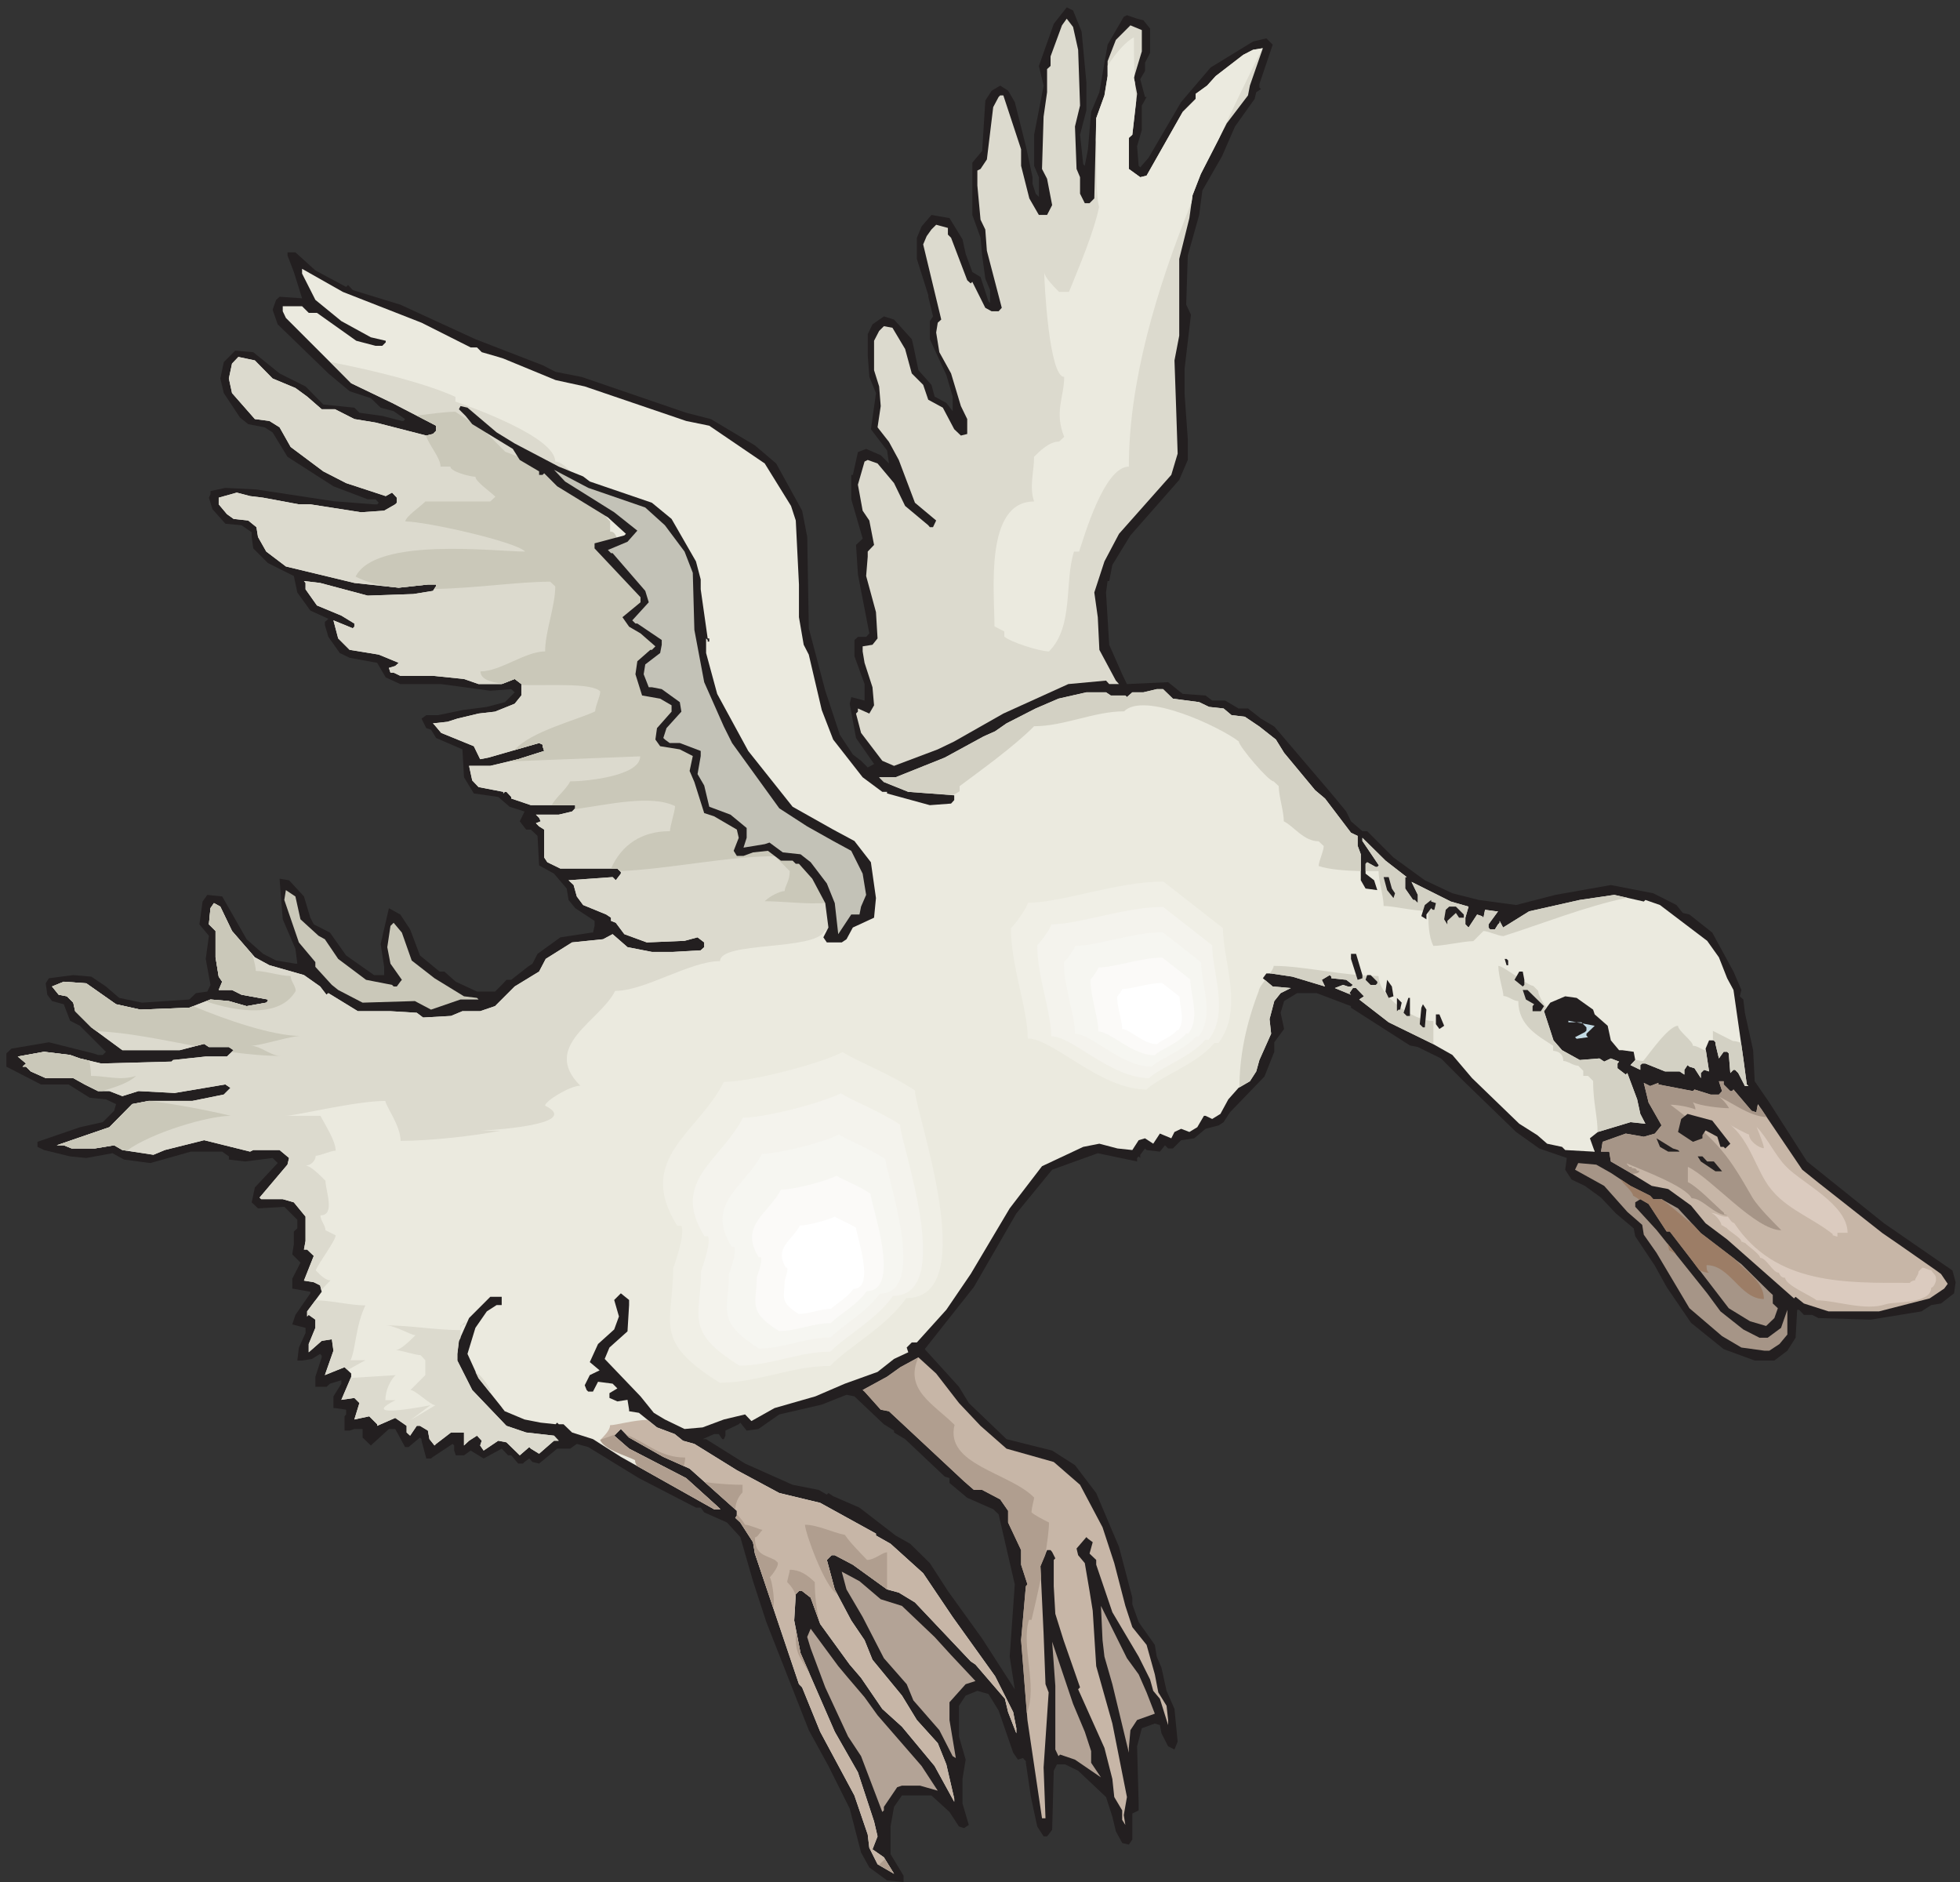 <?xml version="1.0" encoding="UTF-8" standalone="no"?>
<!-- Created with Inkscape (http://www.inkscape.org/) -->

<svg
   xmlns:dc="http://purl.org/dc/elements/1.1/"
   xmlns:cc="http://creativecommons.org/ns#"
   xmlns:rdf="http://www.w3.org/1999/02/22-rdf-syntax-ns#"
   xmlns:svg="http://www.w3.org/2000/svg"
   xmlns="http://www.w3.org/2000/svg"
   xmlns:sodipodi="http://sodipodi.sourceforge.net/DTD/sodipodi-0.dtd"
   xmlns:inkscape="http://www.inkscape.org/namespaces/inkscape"
   id="svg29947"
   version="1.1"
   inkscape:version="0.48.1 "
   width="282.5"
   height="271.25"
   xml:space="preserve"
   sodipodi:docname="Duck_69.pdf"><rect width="100%" height="100%" fill="#333333" stroke="none"/><defs
     id="defs29951" /><sodipodi:namedview
     pagecolor="#ffffff"
     bordercolor="#666666"
     borderopacity="1"
     objecttolerance="10"
     gridtolerance="10"
     guidetolerance="10"
     inkscape:pageopacity="0"
     inkscape:pageshadow="2"
     inkscape:window-width="640"
     inkscape:window-height="480"
     id="namedview29949"
     showgrid="false"
     inkscape:zoom="1.0728111"
     inkscape:cx="141.25"
     inkscape:cy="135.625"
     inkscape:window-x="393"
     inkscape:window-y="113"
     inkscape:window-maximized="0"
     inkscape:current-layer="g29955" /><g
     id="g29955"
     inkscape:groupmode="layer"
     inkscape:label="Duck_69"
     transform="matrix(1.25,0,0,-1.25,0,271.25)"><g
       id="g29957"
       transform="scale(0.24,0.24)"><path
         d="m 519.66,888.941 2.281,-24.363 0,-13.398 -3.043,-11.723 1.524,-14.164 0.758,-0.758 1.523,7.918 1.524,17.965 3.957,9.441 3.961,22.84 7.765,13.399 1.52,0.761 4.875,-1.675 3.043,-0.762 3.199,-3.957 0,-11.727 -2.438,-4.718 0,-3.957 -2.285,-3.961 2.285,-8.528 0.762,0 -2.285,-4.109 0,-11.727 -2.281,-7.765 0.758,-9.438 0.761,-0.762 3.961,4.567 15.68,26.801 14.16,16.593 20.402,12.489 6.395,1.523 3.043,-3.047 -6.395,-18.883 0,-1.671 0.762,-0.762 -2.281,-1.524 -0.762,-3.199 -9.441,-13.246 -6.243,-14.312 -9.437,-16.446 -1.523,-11.722 -5.481,-19.493 -0.762,-23.601 2.286,-4.871 -3.047,-25.887 0,-12.484 1.523,-21.164 0,-10.204 -4.113,-9.593 -23.446,-26.645 -8.679,-14.16 -1.52,-7.766 -0.761,0 -0.762,-5.484 1.523,-25.121 6.242,-14.16 2.282,-4.723 19.793,0.914 7.004,-5.633 10.964,-0.761 3.196,-2.438 6.242,0 6.394,-3.805 4.567,0 6.242,-4.875 6.395,-3.804 27.406,-32.129 7.156,-8.68 2.285,-4.719 5.481,-4.722 2.285,0 12.637,-12.637 15.07,-10.961 13.246,-6.246 12.637,-3.195 17.968,-2.438 18.879,4.871 26.645,4.723 20.398,-3.961 11.118,-5.633 3.042,-3.804 3.2,-0.762 10.961,-8.68 10.199,-18.73 3.808,-8.828 -0.761,-3.047 1.676,-1.524 0.761,-6.394 3.957,-17.969 0.762,-14.922 7.004,-10.199 18.117,-28.324 36.996,-29.692 32.887,-22.687 1.523,-5.633 -0.761,-5.332 -6.243,-4.871 -4.718,-0.762 -4.719,-3.043 -24.363,-3.961 -25.121,0.762 -3.043,1.523 -3.961,0 -2.282,2.438 -0.914,0 -0.761,-13.403 -3.961,-6.242 -6.243,-4.718 -9.437,0 -14.922,5.48 -15.68,12.637 -11.726,17.207 -5.633,10.203 -9.437,14.16 -0.762,3.805 -8.528,7.16 -7.156,7.613 -7.765,5.633 -6.395,3.043 -3.043,4.723 0.762,5.632 -13.246,4.567 -11.114,7.918 -24.363,23.601 -11.722,11.727 -11.114,5.48 -3.808,0.762 -28.317,18.121 0,0.758 -16.445,6.246 -9.438,0 -6.242,-3.808 -1.676,-5.633 1.676,-7.766 -4.722,-6.394 0,-4.571 -4.719,-11.875 -16.594,-17.207 -3.047,-4.719 -2.281,-1.523 -6.395,-1.676 -5.484,-4.566 -6.242,-0.914 -3.957,-3.961 -2.285,0 -1.52,1.523 -2.437,-3.043 -6.395,0.758 -0.762,0.762 -2.285,-3.043 0,-1.524 -0.761,0.762 -0.758,-0.762 0,-1.675 -18.883,3.961 -21.922,-7.918 -17.207,-21.012 -20.398,-35.328 -23.602,-29.844 16.445,-18.121 4.719,-7.766 18.117,-17.355 21.926,-5.485 10.961,-7.003 10.203,-13.399 10.961,-25.887 6.395,-24.359 0,-3.199 3.043,-8.528 7.765,-10.96 0.914,-5.637 2.285,-5.328 2.434,-11.114 3.809,-8.68 1.523,-15.684 -1.523,-3.809 -3.047,1.523 -3.196,6.242 -0.761,3.961 -2.438,0.762 -6.242,-2.285 -2.281,-8.68 0.758,-27.406 0,-3.352 -3.043,-1.523 0,-12.484 -1.676,-2.438 -3.196,0.762 -3.046,5.633 -1.676,7.004 -3.043,9.441 -13.399,12.641 -6.242,3.043 -3.961,0 -1.519,-3.043 -0.762,-28.324 -1.676,-2.281 -0.761,-0.914 -1.676,0 -3.043,4.719 -3.047,14.16 -2.434,16.445 0,0.762 -1.371,1.523 -2.437,-0.762 -2.282,3.348 -7.003,20.254 -4.872,7.918 -5.332,1.524 -5.632,-2.285 -3.196,-4.871 0,-14.773 3.196,-11.113 -1.524,-9.289 0,-11.723 3.047,-10.355 -2.285,-1.523 -2.434,0.762 -4.57,7.004 -8.676,7.918 -14.16,0 -3.805,-5.481 -1.675,-9.441 0,-13.246 6.242,-10.355 0,-3.043 -7.918,0.758 -8.528,6.246 -3.957,7.156 -5.48,21.164 -10.203,20.402 -9.438,17.207 -20.402,51.921 -6.395,19.645 -6.089,21.164 -6.395,7.004 -10.961,4.871 -1.676,2.285 -2.285,0 -27.406,14.16 -24.359,14.922 -5.481,1.524 -3.199,-2.285 -6.242,0 -8.676,-7.157 -3.199,0.762 -1.524,1.676 -2.281,-1.676 -0.762,-0.762 -2.285,0 -3.348,3.961 -1.523,0 -3.043,3.196 -8.68,-4.719 -6.242,3.804 -3.199,-2.281 -3.957,0 -0.762,2.281 0,2.438 -0.761,0.762 -9.438,-6.243 -0.914,-0.761 -2.285,0 -2.285,8.527 0,0.762 -0.762,0.762 -5.481,-4.571 -1.671,0 -4.723,8.68 -3.043,0 -8.68,-7.918 -3.957,3.809 0,4.109 -3.961,0 -2.281,-0.762 -2.437,0 0,6.852 0.761,0.914 0,2.285 -5.328,0.762 -0.762,0 0,5.633 3.805,6.089 0,1.676 -5.48,-1.676 -1.676,-1.523 -5.328,0 0,4.875 3.047,9.289 0,0.758 -0.762,0.914 -3.957,-2.434 -4.723,-0.761 -2.281,0 0.758,6.242 3.199,7.004 0,2.437 -6.395,1.672 1.524,4.57 7.156,10.352 0,0.762 -8.68,1.523 0,4.723 3.957,7.765 -3.957,3.957 0.762,4.871 0,6.094 1.676,1.52 0,4.113 -6.242,6.242 -12.641,-0.762 -3.043,2.895 1.524,7.156 10.961,11.723 -2.438,2.437 -13.246,-1.675 -7.762,0.914 0,1.523 -3.199,2.285 -15.074,0 -19.488,-5.484 -12.637,1.676 -5.481,3.047 -12.637,-2.286 -7.766,0.762 -12.484,3.043 -3.195,1.524 0,2.437 20.402,7.004 10.961,2.437 5.48,5.481 0.914,3.199 -4.871,2.281 -7.766,0.762 -10.203,6.395 -13.242,0 -16.598,8.527 0,6.395 2.438,2.285 17.965,3.047 21.316,-5.332 2.281,-0.758 2.285,0 1.523,1.519 -12.484,12.489 -4.723,2.433 -3.043,7.918 -5.633,1.524 -2.285,3.046 -0.762,5.481 1.524,2.437 11.723,1.52 8.68,-0.758 7.004,-4.723 6.394,-5.48 10.961,-2.285 22.688,1.523 3.195,3.047 5.481,0.762 1.523,3.195 -2.285,12.485 1.523,11.117 -4.566,5.48 1.523,10.965 2.281,3.195 7.156,-0.757 11.723,-20.559 7.918,-7.004 6.242,-3.195 9.289,-1.524 0.914,0 -0.914,7.157 -6.09,14.16 -1.523,19.488 4.566,-0.758 7.156,-7.765 3.047,-10.204 1.672,-3.199 7.766,-3.957 7.765,-10.965 13.399,-9.441 4.871,0 0,3.961 -1.676,10.965 3.961,17.203 5.48,-3.043 4.719,-7.156 4.719,-12.489 9.441,-7.765 2.285,0 5.481,-4.871 10.199,-4.719 8.68,0 3.199,3.195 2.281,2.438 2.285,0 7.918,6.242 2.282,1.523 2.437,4.719 10.961,7.918 14.922,2.285 0.762,0 0.761,3.195 0,2.438 -9.289,6.09 -3.199,3.961 -0.91,5.48 -6.09,7.156 -7.156,3.961 -0.762,14.161 -3.199,3.043 -2.281,0 -3.047,3.96 2.285,4.719 -7.156,2.285 -5.481,4.719 -11.722,1.676 -4.723,7.766 -0.762,13.398 -12.636,5.484 -2.434,3.957 -2.285,0.762 -2.285,4.566 2.285,1.676 5.633,0 11.722,2.438 11.727,1.523 8.676,2.281 4.718,4.723 -1.672,1.524 -10.05,-0.762 -23.598,3.195 -19.641,0 -7.003,3.199 -4.11,7.004 -13.246,2.434 -4.723,2.285 -5.48,7.766 -1.676,5.636 0,1.52 1.676,1.523 -8.676,3.961 -6.242,8.676 -1.676,7.918 -12.484,6.246 -7.004,7.004 -0.762,5.48 0,2.286 -4.871,3.347 -7.766,0.762 -6.242,7.004 -1.676,5.484 0.762,1.672 0,1.524 7.156,1.523 14.922,-0.762 36.996,-5.632 19.489,-1.524 1.523,0 0.762,0.762 -1.524,1.676 -3.808,0 -16.442,6.242 -22.078,14.16 -7.156,11.723 -3.805,2.437 -7.918,1.524 -3.957,3.195 -7.765,11.726 -1.676,7.004 1.676,7.918 5.48,5.481 8.68,-0.762 12.637,-10.199 12.484,-6.246 8.527,-8.676 14.918,-1.524 2.438,-2.437 10.961,-1.523 9.441,-2.434 0.762,0 0.762,0.914 -5.485,3.805 -6.242,1.675 -4.719,4.567 -10.199,3.351 -10.203,8.528 -24.359,23.601 -2.438,7.004 1.676,4.719 1.676,1.523 10.808,-0.761 -3.957,12.636 -3.047,7.918 0,1.524 3.809,0 9.59,-8.68 14.769,-7.918 0.914,0.914 2.282,-2.437 22.839,-7.004 36.082,-16.594 32.278,-12.488 6.246,-3.195 12.484,-2.438 50.242,-17.207 11.875,-3.043 21.165,-12.641 10.199,-8.679 12.484,-22.688 2.438,-12.637 0.761,-43.851 7.918,-29.996 7,-21.168 6.246,-9.438 3.957,-3.047 3.196,-3.199 3.047,1.676 -8.68,12.488 -3.043,16.442 0.762,3.199 6.394,-1.676 0,7.918 -4.875,13.399 0,7.765 1.676,1.524 3.961,0 1.519,1.675 -3.957,20.403 -1.523,7.918 -0.914,14.164 3.199,3.043 -5.48,18.883 0,11.722 0.761,0 2.434,10.965 3.961,1.52 7.004,-3.043 3.957,-3.961 -0.914,6.246 -7.766,10.199 2.438,17.359 -3.2,7.766 -0.761,10.352 0,10.203 2.285,4.722 5.48,3.805 4.875,-1.523 8.524,-9.438 0.762,-3.199 2.437,-11.723 6.242,-7.008 1.524,-5.632 5.632,-3.043 3.043,-3.961 0,7.004 -3.043,10.355 -7.918,17.207 0,8.676 1.524,2.285 -2.285,9.441 0,0.762 -5.481,17.356 0,10.203 2.282,5.48 4.722,5.485 8.676,-1.524 6.242,-10.203 1.524,-7.004 3.199,-8.68 3.957,-2.433 3.808,-11.727 0.758,-0.761 0,6.242 -2.281,5.484 -1.523,11.113 -0.762,8.528 -3.957,10.965 0,25.121 4.719,5.636 1.523,24.207 3.043,4.723 4.113,2.438 3.805,-2.438 3.199,-5.48 5.328,-21.168 3.196,-14.922 0,-3.196 1.523,-4.722 1.523,-1.52 0,9.438 -2.285,5.484 0,14.922 4.567,23.602 -2.282,9.437 7.157,20.254 6.242,7.918 3.043,-1.523 4.113,-10.204 0,0 z m -95.008,-668.902 0,0 -14.16,13.399 -3.804,0.761 -11.875,-4.719 -20.403,-4.722 -10.051,-7.004 -5.632,-0.762 -3.043,3.809 -0.762,-0.762 -6.395,-3.047 0,-2.433 -0.761,-1.676 -0.762,0 -1.676,2.433 -2.281,0 -5.481,-2.433 1.672,0 18.727,-11.727 22.84,-10.199 12.484,-2.437 3.957,-2.286 0.762,0.762 2.285,-1.523 12.637,-5.481 17.355,-13.398 7.004,-3.961 9.441,-9.285 8.68,-13.403 16.442,-22.84 15.683,-24.363 -2.437,15.684 2.437,34.719 -7.765,33.648 -2.59,2.437 -12.485,5.481 -8.527,7.156 0,2.285 -2.281,0.762 -19.032,17.969 -5.328,3.195 0,0.914 -4.875,3.047"
         style="fill:#231f20;fill-opacity:1;fill-rule:nonzero;stroke:none"
         id="path29959" /><path
         d="m 517.984,880.262 0.914,-26.797 -2.437,-10.051 0.762,-20.402 1.675,-3.961 0,-7.918 2.282,-4.567 2.285,0 2.285,2.286 0.914,38.523 3.957,10.961 1.524,9.289 0,7.156 3.957,10.203 7.003,7.004 5.481,-2.285 0,-10.203 -3.805,-12.637 1.524,-7.765 -2.285,-19.641 -1.676,-1.523 0,-14.922 5.48,-3.961 3.047,0.762 17.356,30.605 6.242,6.242 0,2.438 5.48,3.961 4.114,4.566 13.246,10.203 4.718,2.434 4.719,0.761 -6.242,-17.964 -0.914,-4.723 -10.199,-13.398 -12.485,-24.364 -3.961,-10.203 -1.519,-10.961 -4.875,-19.644 0,-36.848 -2.281,-11.875 0.761,-21.926 0.762,-22.84 -3.047,-10.203 -25.121,-28.32 -7.004,-13.25 -4.871,-14.922 1.672,-11.875 0.762,-15.684 7.918,-14.769 1.523,-1.676 -4.719,0 -1.523,1.676 -18.117,-1.676 -31.215,-14.16 -23.598,-13.398 -7.918,-3.809 -21.008,-7.918 -5.636,2.437 -10.2,13.399 -2.437,9.289 0.914,0.914 0,1.523 5.48,-2.437 2.286,3.961 -0.762,8.676 -3.805,11.726 -0.914,5.481 0,2.437 4.719,0.762 2.437,3.043 -0.761,12.641 -4.719,17.355 0.758,9.289 0,2.438 3.047,3.199 -2.286,11.722 -3.195,4.719 -2.285,12.488 3.199,11.114 1.52,0.761 4.722,-1.675 7.918,-9.438 5.328,-10.965 11.114,-9.289 0.761,-0.914 1.524,0 1.519,3.199 -10.199,8.528 -7.765,20.554 -4.719,8.68 -5.481,7.004 1.524,10.203 -0.762,9.438 -2.437,7.769 0,14.16 2.437,4.719 2.281,2.285 4.114,-0.761 6.089,-10.204 3.196,-11.722 5.48,-5.485 2.438,-7.156 7.004,-3.805 5.48,-10.355 3.199,-3.047 3.043,0.762 0,7.16 -3.043,6.242 -4.722,15.684 -5.633,10.199 -1.524,9.441 0.762,4.719 1.676,1.524 -8.68,36.089 1.676,3.957 2.285,3.2 2.281,2.281 5.637,-1.523 0,-3.196 1.52,-1.523 7.765,-20.403 1.676,-1.523 0.762,0.762 6.242,-12.485 3.043,-1.675 3.352,0 1.523,1.675 -7.156,27.407 -0.762,10.203 -2.285,4.718 -1.524,16.446 0,7.156 1.524,0.762 3.047,4.566 3.043,25.125 2.59,4.871 0.761,0.762 1.52,0 8.527,-25.883 0,-7.918 3.961,-15.683 4.566,-7.918 3.958,0 2.437,4.718 -2.437,12.637 -2.434,4.723 0.758,25.121 1.676,11.726 0,11.114 1.675,1.523 0,4.57 5.481,14.922 2.285,3.196 3.043,-3.957 2.437,-10.965 0,0"
         style="fill:#dcdace;fill-opacity:1;fill-rule:nonzero;stroke:none"
         id="path29961" /><path
         d="m 202.516,749.16 23.601,-11.875 3.043,0 2.285,-2.285 7.918,-2.281 2.434,-0.762 25.125,-10.355 14.004,-3.047 48.722,-16.594 11.114,-2.285 26.644,-18.121 12.637,-20.403 2.285,-7.004 1.524,-30.757 0,-15.684 2.281,-13.246 2.437,-4.723 6.243,-26.644 5.48,-14.16 14.16,-18.121 9.438,-7.004 2.285,0 0,-0.762 20.554,-5.633 10.2,0.762 1.523,1.676 0,2.281 -22.078,1.676 -11.723,4.718 -2.281,2.286 7.914,0 23.602,9.441 18.726,10.199 5.481,2.438 5.48,3.808 14.008,7.156 10.961,4.719 13.398,3.047 9.442,0 2.281,-1.523 7.004,0 0.762,-0.762 2.59,2.285 5.328,0 6.394,1.524 3.047,0 4.719,-4.571 12.637,-1.676 4.718,-2.281 7.004,-0.762 3.809,-3.199 6.394,-0.761 7,-4.719 7.918,-6.242 3.961,-6.395 14.918,-17.969 4.723,-3.961 12.484,-16.441 3.196,-1.523 0,-4.723 1.523,-4.109 0,-12.485 2.285,-3.961 5.633,-0.762 -1.523,4.723 -4.11,3.195 0,4.723 0.762,0.758 4.109,-2.281 0.762,0 0.762,0.761 -7.918,11.723 0,1.523 11.113,-10.964 10.203,-7.918 -0.762,0 0,-5.481 3.805,-5.48 0.762,0 1.523,-1.524 0,3.957 -3.047,6.246 18.879,-9.441 8.528,-2.437 -1.524,-5.329 0,-3.199 1.524,-1.519 4.109,6.242 2.285,-0.762 0.762,-0.762 0.762,3.805 5.48,-0.758 0.762,0 -4.567,-6.246 0,-1.519 0.758,-0.914 2.285,0 1.524,2.433 0.761,0.762 0,0.914 1.672,-3.195 12.489,7.765 24.359,5.481 16.594,2.433 14.16,-3.195 0.762,0.762 7.004,-2.438 13.246,-10.051 9.437,-7.156 5.637,-7.918 3.957,-10.047 3.043,-5.632 4.723,-32.891 1.671,-12.488 0.762,-0.758 -1.672,0 -3.199,6.242 -1.523,1.52 -0.762,0 -1.52,-1.52 -0.761,9.438 -0.762,0.761 -1.676,0 -2.281,-3.195 -1.676,7.004 0,0.762 -0.762,0.914 -2.285,0 -1.672,-3.961 1.672,-10.961 -2.433,0.758 -1.524,-1.52 0,-2.437 -3.047,4.718 -2.433,0.762 -0.914,0.762 -1.524,-2.285 0,-2.282 -2.285,1.524 -7,0 -9.441,3.804 -1.524,0 -0.914,-0.761 0,-2.285 -4.719,2.285 2.286,2.437 -0.762,3.957 -5.481,0.762 -1.523,0 -3.957,4.723 -1.524,7.004 -6.242,5.48 -0.761,2.285 -7.918,5.633 -5.481,0.762 -7.156,-3.047 -3.043,-4.11 3.043,-9.289 1.523,-4.718 4.11,-4.723 8.527,-4.719 9.438,0.762 2.285,-1.524 3.199,1.524 3.957,-1.524 -0.762,-0.914 0,-2.285 3.957,-3.043 0.762,0.762 4.723,-12.641 1.519,-7.004 2.438,-4.718 -7.157,0.761 -15.679,-4.722 -3.809,-3.043 2.285,-6.395 -0.761,0 -13.399,0.758 -1.523,1.524 -7.157,1.523 -4.718,4.113 -8.68,5.481 -22.684,21.926 -9.441,11.117 -9.438,5.328 -21.164,10.355 -14.16,10.961 2.285,1.524 -3.808,3.957 -1.52,0 -1.675,-2.434 0.761,-0.762 -7.765,3.196 3.957,1.523 2.285,-0.762 1.523,0 0.914,0.762 -3.199,2.438 -7.156,0.761 0,0.762 -0.762,0.758 -3.805,-2.281 1.524,-3.2 -15.684,4.723 -10.199,1.52 -2.285,0 -1.676,-2.282 4.719,-3.961 8.68,-0.761 -4.872,-2.434 -3.046,-3.808 -2.282,-8.68 0.762,-7.004 -5.637,-12.637 -1.519,-5.48 -3.047,-4.723 -5.481,-3.195 -4.871,-5.485 -3.808,-7.004 -3.957,-2.433 -3.196,1.519 -0.761,0 -3.2,-5.48 -3.804,-2.285 -3.961,1.523 -3.195,-1.523 -1.524,-3.043 -5.48,2.285 -3.2,-4.875 -3.957,2.59 -3.046,-0.914 -3.043,-4.723 -7.157,0.762 -8.679,2.285 -7.762,-1.523 -19.793,-9.286 -15.531,-20.254 -18.727,-31.519 -11.723,-17.203 -14.16,-15.684 -2.437,0 -2.434,-2.437 0.758,-2.285 -6.848,-3.196 -7.918,-6.242 -15.683,-5.637 -14.16,-6.089 -19.641,-5.633 -11.113,-6.242 -3.047,3.195 -10.199,-2.438 -10.2,-3.804 -8.679,-0.762 -9.442,4.566 -5.328,3.2 -6.394,7.918 -17.203,17.968 2.285,5.481 8.675,7.765 0.762,12.637 0,2.438 -3.957,3.195 -3.199,-3.195 2.285,-7.918 -2.285,-6.243 -7.766,-7.003 -3.957,-8.68 4.719,-3.961 -4.719,-2.281 -2.437,-4.875 0.914,-2.282 0.762,-0.761 2.285,0 2.433,4.718 7.004,-0.914 2.285,-2.281 -3.804,-2.285 0,-2.285 3.804,-1.676 4.871,0.762 0.762,-4.719 0,-0.762 4.719,-0.761 8.68,-7.004 8.527,-3.2 3.957,-3.195 5.48,-1.523 20.403,-12.637 20.402,-10.965 19.641,-4.719 26.797,-14.769 0,-0.914 7.004,-3.961 15.679,-14.16 14.16,-21.012 20.403,-28.473 8.679,-17.207 1.52,-7.766 0,-2.438 -3.957,10.203 -1.523,6.394 -14.161,16.445 -2.281,1.524 -26.797,28.32 -7.765,4.719 -5.633,1.523 -16.442,11.879 -8.679,4.566 -1.524,0 -2.285,-2.285 3.809,-14.16 7.918,-14.922 6.394,-9.441 3.805,-9.438 14.16,-17.207 7.156,-11.726 10.047,-11.113 4.113,-10.203 3.805,-16.445 0,-1.52 -9.437,17.203 -15.684,18.883 -9.441,8.527 -10.2,14.922 -5.48,6.394 -14.16,19.488 -4.567,12.641 -4.113,3.195 -1.519,0 -1.524,-1.519 -0.762,-12.641 3.043,-15.683 16.446,-37.762 11.113,-19.488 7.766,-23.602 1.675,-7.156 -2.437,-6.242 5.48,-3.809 4.875,-7.918 -7.918,4.57 -3.961,7.914 -0.761,6.398 -6.395,18.727 -16.441,30.605 -8.68,21.317 -1.519,1.523 -21.164,62.734 -0.915,5.481 -6.089,9.441 -2.438,2.285 0.762,0.914 0,2.434 -22.684,20.254 -12.636,5.632 -16.446,9.29 -3.957,4.109 -3.199,-3.195 7.156,-6.246 27.406,-14.161 15.68,-14.16 0.762,-0.762 -3.043,0 -44.762,25.125 -13.398,8.528 -10.051,3.195 -4.109,3.961 -2.286,0 -0.761,0.762 -0.758,-0.762 -7.156,0.762 -7.766,1.519 -9.441,3.961 -12.637,15.836 -5.328,11.723 3.804,12.488 5.485,7.918 4.719,3.043 2.437,0 0,3.961 -5.484,0 -10.2,-10.203 -4.871,-10.961 -0.761,-6.246 0,-3.195 7.156,-14.161 16.441,-17.207 9.442,-3.199 13.398,-1.519 2.281,-2.438 -2.281,0 -7.156,-6.242 -3.961,2.434 -0.762,0.761 -4.566,-3.957 -6.395,6.242 -3.957,0.762 -7.004,-4.723 -1.675,2.438 0.761,2.285 -2.285,2.438 -3.805,-2.438 -2.437,-2.285 0,6.242 -6.242,0 -7.156,-5.48 -0.762,-0.762 -2.434,3.047 -0.761,4.109 -3.809,2.285 -1.52,0 -3.199,-4.718 -1.676,1.519 0,3.199 -5.48,3.805 -8.676,-3.805 0,0.762 -3.808,3.805 -7.157,-1.524 2.438,7.918 -2.438,2.438 -6.242,-0.914 4.723,11.117 0,1.523 -3.199,3.043 -9.442,-3.804 4.113,11.722 -0.761,5.481 -4.871,-0.758 -6.243,-5.484 0,3.961 3.196,7.765 0,3.957 -3.196,2.285 -0.761,-0.761 0,2.437 7.004,9.438 -0.762,3.046 -3.047,1.524 -4.719,0.762 4.719,11.875 -3.195,3.047 -1.524,0 0.762,4.109 0,11.726 -5.633,6.852 -5.328,1.523 -10.355,0 -0.762,0.762 13.398,15.832 0.762,3.199 -4.566,3.805 -12.637,0 -1.524,-0.758 -22.078,5.481 -18.879,-4.723 -5.481,-2.281 -14.922,2.281 -3.957,2.285 -9.285,-1.523 -11.117,0 -3.805,1.523 -3.352,0 25.273,8.68 10.965,11.117 7.918,1.52 21.008,0 15.075,3.047 3.199,3.199 -2.438,1.672 -24.359,-4.11 -17.359,0.914 -7.766,-2.437 -6.242,2.437 -5.481,0 -6.394,3.196 -5.481,3.047 -13.246,0 -7.156,3.199 -2.281,2.281 -1.676,0 1.676,1.523 -3.961,3.352 12.637,2.281 12.484,-1.519 4.723,-1.676 10.199,-2.438 33.801,0.914 0.762,0.762 15.68,1.676 10.203,0 3.195,3.043 -2.281,1.523 -9.594,0 -2.285,1.524 -11.723,-3.047 -27.559,0 -14.918,10.965 -7.766,7.765 -0.914,4.11 -3.043,3.047 -3.961,0.761 -3.195,3.957 5.633,2.286 10.809,-0.762 14.312,-10.051 11.723,-2.586 23.449,0.914 10.199,3.957 8.832,-0.761 8.524,-2.438 9.441,1.676 0.762,0.762 0,0.761 -12.637,2.285 -4.57,2.286 -6.395,0 1.676,3.957 -1.676,2.437 -1.519,9.285 0,12.641 -3.2,3.195 0.762,7.766 1.676,2.437 3.043,-1.675 5.633,-11.723 10.965,-12.641 7.004,-3.804 16.593,-4.723 7.766,-5.481 3.043,-3.957 0.914,0.762 14.16,-8.68 15.684,0 12.636,-0.761 3.043,-2.285 13.399,0.761 5.48,2.285 8.528,0 7.156,2.434 9.437,9.441 11.727,7.157 3.195,6.09 12.637,7.917 14.922,1.524 4.566,2.437 7.156,-6.242 11.723,-2.285 10.203,0 13.246,0.762 1.676,1.523 0,2.281 -3.199,2.438 -6.242,-1.676 -18.117,-0.762 -10.813,3.961 -4.109,5.481 -2.285,0.914 0,1.523 -2.282,1.524 -11.117,4.566 -3.043,4.114 -1.523,5.48 -2.438,2.285 21.164,1.52 1.524,-1.52 2.437,3.195 0,0.762 -1.676,1.676 -27.406,0 -6.242,3.043 -1.523,2.285 0,13.399 -2.434,1.523 -1.524,1.523 2.286,0.914 -0.762,1.676 -1.524,1.52 10.961,0 6.395,1.523 1.523,1.524 0,1.523 -21.316,0 -9.438,3.195 0,0.762 -2.285,2.438 -0.761,0 -0.762,-0.762 0,0.762 -11.875,2.285 -3.043,3.195 -1.524,7.004 10.2,0 13.398,3.199 12.485,3.957 -0.762,2.285 0,0.762 -1.672,0.762 -24.363,-7.004 -3.957,-0.762 -3.043,6.242 -15.684,6.395 -3.199,3.809 -0.758,0.761 7,0.762 4.723,1.519 10.199,2.438 7.918,0.914 9.437,3.805 3.2,3.961 0,5.48 -3.2,2.438 -6.238,-2.438 -11.117,0 -7.004,2.438 -14.918,1.523 -15.684,0 -3.199,1.524 -1.519,0 -0.762,2.281 3.043,0.914 1.676,1.523 -9.59,3.957 -14.008,2.285 -5.48,5.481 -2.286,8.68 9.286,-3.805 0.761,0.762 0,1.519 -6.242,3.809 -11.723,4.871 -5.48,7.765 0,3.047 -0.762,0.914 7.766,-0.914 22.836,-6.089 21.926,0.757 9.441,1.524 1.52,2.285 0,0.762 -3.957,0 -14.008,-1.524 -21.317,2.285 -32.886,7.918 -9.438,7.157 -3.961,7.003 -0.758,4.719 -3.961,3.199 -7.004,0.762 -3.195,2.281 -3.961,4.723 0,3.199 8.68,2.434 6.394,-1.676 6.243,-0.758 17.203,-3.199 5.484,0 24.36,-3.809 11.113,0.762 5.328,3.047 0.762,0.762 0,2.437 -2.282,2.434 -3.046,-1.676 -19.032,6.246 -10.961,5.633 -15.683,11.723 -5.328,9.441 -4.871,3.047 -7.004,0.914 -10.965,12.484 -1.52,7.004 1.52,7.157 3.047,3.199 7.918,-1.676 8.523,-8.68 10.965,-4.566 5.633,-4.113 7.004,-6.09 6.394,0 9.285,-4.719 10.203,-1.676 24.36,-6.246 3.199,0.762 1.52,1.523 0,2.438 -21.161,10.965 -19.64,9.437 -31.367,31.367 -1.52,3.2 0,2.433 9.285,0 3.199,-3.195 3.957,0 18.879,-13.399 9.289,-2.437 3.196,0 1.676,1.676 0,0.761 -7.157,1.672 -14.16,7.766 -12.484,10.203 -6.395,12.637 0,2.285 19.641,-11.113 37.758,-14.774 0,0"
         style="fill:#ebeadf;fill-opacity:1;fill-rule:nonzero;stroke:none"
         id="path29963" /><path
         d="m 306.199,199.938 c -0.758,0.914 -1.062,1.98 -1.062,2.894 -4.875,2.438 -14.465,4.871 -16.75,9.594 2.285,2.433 4.718,4.871 4.718,7.156 2.743,0 11.27,2.438 17.969,2.59 l 4.567,-3.656 8.527,-3.2 3.957,-3.195 5.48,-1.523 20.403,-12.637 20.402,-10.965 19.641,-4.719 26.797,-14.769 0,-0.914 7.004,-3.961 15.679,-14.16 14.16,-21.012 20.403,-28.473 8.679,-17.207 1.52,-7.766 0,-2.438 -3.957,10.203 -1.523,6.394 -14.161,16.445 -2.281,1.524 -26.797,28.32 -7.765,4.719 -5.633,1.523 -16.442,11.879 -8.679,4.566 -1.524,0 -2.285,-2.285 3.809,-14.16 7.918,-14.922 6.394,-9.441 3.805,-9.438 14.16,-17.207 7.156,-11.726 10.047,-11.113 4.113,-10.203 3.805,-16.445 0,-1.52 -9.437,17.203 -15.684,18.883 -9.441,8.527 -10.2,14.922 -5.48,6.394 -14.16,19.488 -4.567,12.641 -4.113,3.195 -1.519,0 -1.524,-1.519 -0.762,-12.641 3.043,-15.683 16.446,-37.762 11.113,-19.488 7.766,-23.602 1.675,-7.156 -2.437,-6.242 5.48,-3.809 4.875,-7.918 -7.918,4.57 -3.961,7.914 -0.761,6.398 -6.395,18.727 -16.441,30.605 -8.68,21.317 -1.519,1.523 -21.164,62.734 -0.915,5.481 -6.089,9.441 -2.438,2.285 0.762,0.914 0,2.434 -22.684,20.254 -12.636,5.632 -16.446,9.29 -3.957,4.109 -3.199,-3.195 7.156,-6.246 27.406,-14.161 15.68,-14.16 0.762,-0.762 -3.043,0 -36.848,20.708"
         style="fill:#c7b6a7;fill-opacity:1;fill-rule:nonzero;stroke:none"
         id="path29965" /><path
         d="m 457.844,522.285 c 1.066,0.457 2.133,1.067 3.199,1.828 l 0,2.438 c 9.59,7.156 26.34,19.183 35.777,28.777 14.465,0 28.778,7.156 43.239,7.156 9.593,9.594 45.527,-7.156 55.117,-14.464 0,-2.286 14.312,-19.188 16.746,-19.188 l 2.437,-2.281 c 0,-4.875 2.438,-12.031 2.438,-16.903 4.719,-2.285 9.59,-9.593 16.746,-9.593 l 2.437,-2.285 c 0,-2.434 -2.437,-7.309 -2.437,-9.59 4.871,-1.676 13.246,-2.285 20.25,-2.438 l 0,8.071 -1.523,4.109 0,4.723 -3.196,1.523 -12.484,16.441 -4.723,3.961 -14.918,17.969 -3.961,6.395 -7.918,6.242 -7,4.719 -6.394,0.761 -3.809,3.199 -7.004,0.762 -4.718,2.281 -12.637,1.676 -4.719,4.571 -3.047,0 -6.394,-1.524 -5.328,0 -2.59,-2.285 -0.762,0.762 -7.004,0 -2.281,1.523 -9.442,0 -13.398,-3.047 -10.961,-4.719 -14.008,-7.156 -5.48,-3.808 -5.481,-2.438 -18.726,-10.199 -23.602,-9.441 -7.914,0 2.281,-2.286 11.723,-4.718 21.469,-1.524 0,0 z m 198.234,-36.543 c 2.434,0 4.567,0 6.242,0 0,-4.871 2.434,-12.027 2.434,-16.75 4.723,0 14.312,-2.433 21.469,-2.433 0,-4.875 0,-12.032 2.437,-16.75 4.871,0 14.461,2.281 19.184,2.281 l 4.871,4.875 c 2.285,0 7.156,-2.438 9.594,-2.438 18.269,5.786 39.582,14.313 59.375,18.426 l -6.09,1.367 -16.594,-2.433 -24.359,-5.481 -12.489,-7.765 -1.672,3.195 0,-0.914 -0.761,-0.762 -1.524,-2.433 -2.285,0 -0.758,0.914 0,1.519 4.567,6.246 -0.762,0 -5.48,0.758 -0.762,-3.805 -0.762,0.762 -2.285,0.762 -4.109,-6.242 -1.524,1.519 0,3.199 1.524,5.329 -8.528,2.437 -18.879,9.441 3.047,-6.246 0,-3.957 -1.523,1.524 -0.762,0 -3.805,5.48 0,5.481 0.762,0 -10.203,7.918 -11.113,10.964 0,-1.523 7.918,-11.723 -0.762,-0.761 -0.762,0 -4.109,2.281 -0.762,-0.758 0,-3.504 z m 180.418,-82.527 c -1.523,0.609 -2.894,0.914 -3.961,0.914 l -9.59,4.871 0,-4.566 0.457,0 0.762,-0.914 0,-0.762 1.676,-7.004 2.281,3.195 1.676,0 0.762,-0.761 0.761,-9.438 1.52,1.52 0.762,0 1.523,-1.52 3.199,-6.242 1.672,0 -0.762,0.758 -1.671,12.488 -1.067,7.461 0,0 z m -16.898,-3.656 c -2.133,0.457 -4.114,2.285 -6.246,2.285 0,2.285 -7.153,7.156 -7.153,9.594 -4.722,0 -14.465,-14.465 -16.75,-16.903 -1.066,0 -2.281,0.305 -3.804,0.61 l 0,-0.153 -2.286,-2.437 4.719,-2.285 0,2.285 0.914,0.761 1.524,0 9.441,-3.804 7,0 2.285,-1.524 0,2.282 1.524,2.285 0.914,-0.762 2.433,-0.762 3.047,-4.718 0,2.437 1.524,1.52 2.433,-0.758 -1.519,10.047 0,0 z m -76.586,20.558 -1.215,-1.676 3.043,-9.289 1.523,-4.718 4.11,-4.723 8.527,-4.719 9.438,0.762 2.285,-1.524 3.199,1.524 3.957,-1.524 -0.762,-0.914 0,-2.285 3.957,-3.043 0.762,0.762 4.723,-12.641 1.519,-7.004 2.438,-4.718 -7.157,0.761 -15.679,-4.722 -0.157,-0.153 c 0.157,7.004 -2.128,14.161 -2.128,24.668 l -2.438,2.438 -2.281,0 0,2.437 -2.438,2.434 c -2.437,0 -4.871,2.285 -7.156,2.285 0,4.871 -4.871,4.871 -4.871,4.871 l 0,2.438 c -7.156,4.719 -16.75,9.594 -16.75,21.469 -2.434,0 -4.871,2.437 -7.152,2.437 0,2.438 -2.438,9.594 -2.438,14.465 2.438,0 14.313,-9.594 16.746,-9.594 l 2.438,-2.433 c 0,-1.829 1.675,-4.875 3.957,-8.071 l 0,0 z m 22.84,-68.371 c -0.153,-0.305 -0.153,-0.453 -0.305,-0.758 l 0.609,0 -0.304,0.758 0,0 z m -77.192,50.859 0,11.114 c -9.594,0 -26.34,12.031 -26.34,21.625 -16.75,0 -35.933,4.871 -50.398,4.871 0,-0.914 -0.758,-2.133 -1.824,-3.656 l 0.609,0 10.199,-1.52 15.684,-4.723 -1.524,3.2 3.805,2.281 0.762,-0.758 0,-0.762 7.156,-0.761 3.199,-2.438 -0.914,-0.762 -1.523,0 -2.285,0.762 -3.957,-1.523 7.765,-3.196 -0.761,0.762 1.675,2.434 1.52,0 3.808,-3.957 -2.285,-1.524 14.16,-10.961 21.164,-10.355 0.305,-0.153 0,0 z m -80.847,30.758 3.652,-3.047 8.68,-0.761 -4.872,-2.434 -3.046,-3.808 -2.282,-8.68 0.762,-7.004 -5.637,-12.637 -1.519,-5.48 -3.047,-4.723 -5.024,-2.891 c 0,14.313 2.895,29.692 9.29,46.29 0,1.062 1.367,3.042 3.043,5.175"
         style="fill:#d3d1c4;fill-opacity:1;fill-rule:nonzero;stroke:none"
         id="path29967" /><path
         d="m 197.188,222.02 9.593,7.156 c 0,0 -35.933,-7.156 -16.75,2.433 l -4.871,0 c 0,4.875 2.438,9.594 4.871,12.032 l -21.465,-1.371 -4.57,-10.508 6.242,0.914 2.438,-2.438 -2.438,-7.918 7.157,1.524 3.808,-3.805 0,-0.762 8.676,3.805 5.48,-3.805 0,-3.199 1.676,-1.519 3.199,4.718 1.52,0 3.809,-2.285 0.761,-4.109 2.434,-3.047 0.762,0.762 7.156,5.48 6.242,0 0,-6.242 2.437,2.285 3.805,2.438 2.285,-2.438 -0.761,-2.285 1.675,-2.438 7.004,4.723 3.957,-0.762 6.395,-6.242 4.566,3.957 0.762,-0.761 3.961,-2.434 7.156,6.242 2.281,0 -2.281,2.438 -13.398,1.519 -9.442,3.199 -16.441,17.207 -7.156,14.161 0,3.195 0.761,6.246 0.762,1.367 0,6.094 c 4.262,0 0.758,1.976 3.652,2.433 l -0.152,-0.152 c -1.98,-0.609 -3.5,-2.586 -3.5,-4.566 -12.031,0 -24.058,2.285 -36.086,2.285 4.871,0 12.028,-4.723 14.465,-4.723 -2.437,-2.437 -7.156,-7.156 -9.594,-7.156 2.438,0 9.594,-2.438 12.028,-2.438 l 2.285,-2.433 0,-7.156 -7.156,-7.157 c 2.437,0 9.593,-7.308 12.027,-7.308 l -12.027,-7.156 0,0 z m -30.145,24.054 -1.523,1.371 -9.442,-3.804 4.113,11.722 -0.761,5.481 -4.871,-0.758 -6.243,-5.484 0,3.961 3.196,7.765 0,3.957 -3.196,2.285 -0.761,-0.761 0,2.437 4.109,5.481 0,-0.153 c 7.156,0 16.75,-2.437 23.902,-2.437 -4.718,-9.59 -4.718,-21.469 -7.152,-26.34 l 7.152,0 c -3.804,-1.981 -6.238,-3.504 -8.523,-4.723 l 0,0 z m -12.637,38.371 c 1.524,1.828 3.196,3.504 4.414,4.723 -2.437,0 -4.871,2.434 -7.156,4.871 2.285,4.719 9.594,14.313 9.594,16.75 l -4.875,2.438 c 0,2.281 -2.434,4.718 -2.434,7.156 7.309,0 2.434,11.875 2.434,16.597 -2.434,2.434 -7.153,7.309 -9.59,7.309 2.437,0 4.871,2.281 4.871,4.719 2.285,0 7.156,2.433 9.594,2.433 0,4.723 -4.875,12.032 -7.309,16.75 l -16.75,0 c 4.875,0 33.649,7.157 47.961,7.157 0,-2.282 7.309,-11.875 7.309,-19.184 14.312,0 35.929,2.438 47.961,4.871 l -9.594,0 c 0,0 50.242,2.438 31.059,12.031 0,2.282 12.027,9.59 16.902,9.59 -19.184,19.188 9.59,31.063 16.746,45.532 14.312,0 35.934,14.312 50.395,14.312 0,9.59 45.523,4.871 50.246,14.465 l 7.304,2.433 0,2.286 -4.871,2.437 c 0,9.594 -9.59,19.184 -9.59,28.777 l -4.722,2.438 -2.434,2.434 -45.523,47.964 c 0,19.188 -14.465,59.84 -26.493,74.305 l -2.285,0 c -2.433,2.438 -7.308,14.465 -7.308,19.188 -4.719,0 -2.282,9.593 -7.157,9.593 l 0,4.871 c -4.718,4.719 -19.183,28.778 -26.339,28.778 0,11.879 -40.801,26.344 -47.957,28.777 l 0,2.285 c -13.399,6.09 -36.543,12.184 -60.141,16.75 l 10.051,-10.203 19.64,-9.437 21.161,-10.965 0,-2.438 -1.52,-1.523 -3.199,-0.762 -24.36,6.246 -10.203,1.676 -9.285,4.719 -6.394,0 -7.004,6.09 -5.633,4.113 -10.965,4.566 -8.523,8.68 -7.918,1.676 -3.047,-3.199 -1.52,-7.157 1.52,-7.004 10.965,-12.484 7.004,-0.914 4.871,-3.047 5.328,-9.441 15.683,-11.723 10.961,-5.633 19.032,-6.246 3.046,1.676 2.282,-2.434 0,-2.437 -0.762,-0.762 -5.328,-3.047 -11.113,-0.762 -24.36,3.809 -5.484,0 -17.203,3.199 -6.243,0.758 -6.394,1.676 -8.68,-2.434 0,-3.199 3.961,-4.723 3.195,-2.281 7.004,-0.762 3.961,-3.199 0.758,-4.719 3.961,-7.003 9.438,-7.157 32.886,-7.918 21.317,-2.285 14.008,1.524 3.957,0 0,-0.762 -1.52,-2.285 -9.441,-1.524 -21.926,-0.757 -22.836,6.089 -7.766,0.914 0.762,-0.914 0,-3.047 5.48,-7.765 11.723,-4.871 6.242,-3.809 0,-1.519 -0.761,-0.762 -9.286,3.805 2.286,-8.68 5.48,-5.481 14.008,-2.285 9.59,-3.957 -1.676,-1.523 -3.043,-0.914 0.762,-2.281 1.519,0 3.199,-1.524 15.684,0 14.918,-1.523 7.004,-2.438 11.117,0 6.238,2.438 3.2,-2.438 0,-5.48 -3.2,-3.961 -9.437,-3.805 -7.918,-0.914 -10.199,-2.438 -4.723,-1.519 -7,-0.762 0.758,-0.761 3.199,-3.809 15.684,-6.395 3.043,-6.242 3.957,0.762 24.363,7.004 1.672,-0.762 0,-0.762 0.762,-2.285 -12.485,-3.957 -13.398,-3.199 -10.2,0 1.524,-7.004 3.043,-3.195 11.875,-2.285 0,-0.762 0.762,0.762 0.761,0 2.285,-2.438 0,-0.762 9.438,-3.195 21.316,0 0,-1.523 -1.523,-1.524 -6.395,-1.523 -10.961,0 1.524,-1.52 0.762,-1.676 -2.286,-0.914 1.524,-1.523 2.434,-1.523 0,-13.399 1.523,-2.285 6.242,-3.043 27.406,0 1.676,-1.676 0,-0.762 -2.437,-3.195 -1.524,1.52 -21.164,-1.52 2.438,-2.285 1.523,-5.48 3.043,-4.114 11.117,-4.566 2.282,-1.524 0,-1.523 2.285,-0.914 4.109,-5.481 10.813,-3.961 18.117,0.762 6.242,1.676 3.199,-2.438 0,-2.281 -1.676,-1.523 -13.246,-0.762 -10.203,0 -11.723,2.285 -7.156,6.242 -4.566,-2.437 -14.922,-1.524 -12.637,-7.917 -3.195,-6.09 -11.727,-7.157 -9.437,-9.441 -7.156,-2.434 -8.528,0 -5.48,-2.285 -13.399,-0.761 -3.043,2.285 -12.636,0.761 -15.684,0 -14.16,8.68 -0.914,-0.762 -3.043,3.957 -7.766,5.481 -16.593,4.723 -7.004,3.804 -10.965,12.641 -5.633,11.723 -3.043,1.675 -1.676,-2.437 -0.762,-7.766 3.2,-3.195 0,-12.641 1.519,-9.285 1.676,-2.437 -1.676,-3.957 6.395,0 4.57,-2.286 12.637,-2.285 0,-0.761 -0.762,-0.762 -9.441,-1.676 -8.524,2.438 -8.832,0.761 -10.199,-3.957 -23.449,-0.914 -11.723,2.586 -14.312,10.051 -10.809,0.762 -5.633,-2.286 3.195,-3.957 3.961,-0.761 3.043,-3.047 0.914,-4.11 7.766,-7.765 14.918,-10.965 27.559,0 11.723,3.047 2.285,-1.524 9.594,0 2.281,-1.523 -3.195,-3.043 -10.203,0 -15.68,-1.676 -0.762,-0.762 -33.801,-0.914 -10.199,2.438 -4.723,1.676 -12.484,1.519 -12.637,-2.281 3.961,-3.352 -1.676,-1.523 1.676,0 2.281,-2.281 7.156,-3.199 13.246,0 5.481,-3.047 6.394,-3.196 5.481,0 6.242,-2.437 7.766,2.437 17.359,-0.914 24.359,4.11 2.438,-1.672 -3.199,-3.199 -15.075,-3.047 -21.008,0 -7.918,-1.52 -10.965,-11.117 -25.273,-8.68 3.352,0 3.805,-1.523 11.117,0 9.285,1.523 3.957,-2.285 14.922,-2.281 5.481,2.281 18.879,4.723 22.078,-5.481 1.524,0.758 12.637,0 4.566,-3.805 -0.762,-3.199 -13.398,-15.832 0.762,-0.762 10.355,0 5.328,-1.523 5.633,-6.852 0,-11.726 -0.762,-4.109 1.524,0 3.195,-3.047 -4.719,-11.875 4.719,-0.762 3.047,-1.524 0.609,-2.285 0,0 z m 88.61,-58.316 -0.457,0.152 -1.676,2.133 c 0.609,-0.609 1.371,-1.371 2.133,-2.285 l 0,0 z m -7.461,8.984 -5.633,7.004 -1.524,3.047 c 3.961,-2.285 7.157,-8.68 7.157,-8.68 l 0,-1.371"
         style="fill:#dcdace;fill-opacity:1;fill-rule:nonzero;stroke:none"
         id="path29969" /><path
         d="m 242.711,687.191 c 12.027,-4.722 28.777,-9.593 38.367,-19.187 0.457,0 0.762,0 1.219,0 4.414,-6.09 8.68,-12.18 10.808,-14.313 l 0,-4.871 c 4.875,0 2.438,-9.593 7.157,-9.593 0,-4.723 4.875,-16.75 7.308,-19.188 l 2.285,0 c 3.5,-4.109 7.157,-10.504 10.657,-17.965 2.59,-17.207 5.027,-32.738 10.965,-39.59 1.062,-1.218 2.128,-2.285 3.347,-3.504 0.914,-5.023 1.524,-9.589 1.524,-13.246 l 45.523,-47.964 2.434,-2.434 4.722,-2.438 c 0,-7.46 5.786,-14.921 8.371,-22.382 -8.218,-0.914 -21.769,0.761 -29.992,0.761 2.438,2.438 7.309,4.871 9.594,4.871 0,2.438 2.434,4.723 2.434,9.594 l -7.157,7.156 c -22.531,0 -51.308,-6.242 -74.449,-7.156 l -1.219,1.219 -3.046,0 c 5.027,11.266 14.464,17.965 28.32,17.965 0,2.437 2.437,9.594 2.437,12.031 -11.422,5.633 -31.972,0.762 -48.418,-1.523 l 0.457,0.457 0,1.523 -11.265,0 c 1.976,3.805 7.004,7.613 8.828,11.418 7.156,0 33.648,2.438 33.648,12.031 l -62.422,-2.437 c 0,0.152 0,0.152 0,0.152 l 3.805,0.914 12.485,3.957 -0.762,2.285 0,0.762 -1.672,0.762 -11.727,-3.352 c 7.309,8.832 30.606,14.617 38.676,18.578 0,2.438 2.434,7.157 2.434,9.594 -4.262,4.11 -22.989,2.738 -37.91,3.043 l 0,0.457 -3.2,2.438 -5.785,-2.286 c -6.394,0.762 -10.656,2.438 -10.656,5.938 9.594,0 21.469,9.594 31.059,9.594 0,9.593 4.871,21.621 4.871,31.215 l -2.434,2.285 c -15.227,0 -36.086,-3.199 -55.727,-3.504 l 0.915,1.371 0,0.762 -3.957,0 -14.008,-1.524 -4.262,0.457 c -6.09,0.914 -11.727,2.438 -16.445,4.871 9.593,19.188 67.144,12.032 81.457,12.032 -4.723,4.871 -47.961,14.464 -57.551,14.464 0,2.286 7.305,7.157 9.59,9.594 l 31.211,0 2.437,2.281 c -2.437,2.438 -9.594,7.309 -9.594,9.594 -2.433,0 -12.027,2.438 -12.027,4.875 l -4.719,0 c 0,4.262 -5.632,10.352 -7.004,14.918 l 0.153,0 3.199,0.762 1.52,1.523 0,2.438 -9.286,4.871 c 6.395,0.762 13.551,1.828 18.575,1.828 l 14.312,-9.594 9.59,-9.59"
         style="fill:#cac8b9;fill-opacity:1;fill-rule:nonzero;stroke:none"
         id="path29971" /><path
         d="m 238.602,696.477 8.675,-5.329 21.164,-11.113 11.723,-4.722 3.199,-2.438 29.84,-10.199 9.442,-7.766 11.722,-20.406 2.285,-8.676 0,-4.723 3.348,-23.601 0.762,0 0,-1.52 -0.762,0 0,0.758 -0.762,0.762 0,-7.004 5.328,-19.641 14.922,-27.41 21.317,-26.797 19.488,-10.964 10.199,-5.481 7.918,-10.203 2.438,-17.203 -0.914,-9.442 -10.2,-4.718 -3.046,-5.637 -2.286,-1.524 -7.156,0 -1.672,2.438 2.434,4.723 -1.52,11.722 -6.242,11.723 -6.394,7.16 -1.524,0 -1.523,1.52 -5.633,0 -6.242,4.722 -7.157,-0.761 -4.566,-1.676 -3.199,0 -1.524,2.437 2.438,6.242 -0.914,3.958 -10.961,6.394 -4.719,1.523 -4.723,14.922 -2.281,5.332 1.52,7.157 -6.242,3.195 -9.438,1.523 -2.285,3.2 0.762,5.48 7.004,7.918 0,3.047 -5.481,3.195 -8.68,1.524 -3.195,10.203 0.91,6.242 6.246,5.48 0.758,0 1.676,1.676 -7.156,6.242 -5.481,3.2 -3.195,4.566 8.676,7.156 0,2.438 -22.075,23.449 0,2.434 14.309,3.808 0.762,0.762 -8.676,7.918 -24.363,14.922 -6.242,6.242 -0.762,-0.762 -1.672,0 0,1.676 -9.289,5.48 -3.348,5.329 -19.488,11.879 -3.199,3.957 -3.196,3.199 0.762,1.523 3.348,-0.762 14.008,-11.878 0,0"
         style="fill:#231f20;fill-opacity:1;fill-rule:nonzero;stroke:none"
         id="path29973" /><path
         d="m 458.453,705.918 1.524,-3.957 -1.524,3.957 0,0"
         style="fill:#ffffff;fill-opacity:1;fill-rule:nonzero;stroke:none"
         id="path29975" /><path
         d="m 310.008,660.391 9.437,-8.528 9.442,-12.636 3.957,-10.204 0.761,-27.406 4.723,-25.125 9.438,-21.316 3.957,-7.918 22.687,-31.367 13.399,-8.68 12.484,-7.004 8.68,-4.719 5.48,-10.965 1.676,-10.203 -2.438,-5.632 -0.761,-3.805 -3.957,0 -6.243,-9.442 -1.675,14.922 -3.809,9.442 -7.762,10.199 -4.875,3.809 -8.523,0.914 -6.395,4.718 -2.285,-0.761 -10.199,-1.676 1.52,4.722 0,4.719 -7.762,6.395 -10.203,3.808 -2.434,10.203 -3.199,5.481 1.523,8.68 0,2.433 -10.05,3.809 -4.872,0 -2.285,1.676 -0.757,0.761 1.519,4.719 7.156,7.918 -0.761,4.566 -8.676,6.247 -4.723,0.91 -1.519,0 -2.438,6.246 0.762,4.719 7.156,5.48 0.762,3.961 0,2.281 -11.727,7.918 -0.91,0 -1.523,1.524 7.918,8.679 -1.676,5.481 -15.684,18.121 -0.761,0 -1.52,1.523 9.437,3.957 4.719,5.332 -11.113,8.828 -23.598,14.77 -5.328,5.637 16.442,-8.68 27.406,-9.441 0,0"
         style="fill:#c3c2b7;fill-opacity:1;fill-rule:nonzero;stroke:none"
         id="path29977" /><path
         d="m 668.715,477.367 1.519,-2.285 -0.757,-2.281 -3.047,3.804 -1.676,6.243 2.437,0 1.524,-5.481 0,0"
         style="fill:#231f20;fill-opacity:1;fill-rule:nonzero;stroke:none"
         id="path29979" /><path
         d="m 144.355,462.598 8.68,-7.918 3.043,-1.676 6.399,-9.441 13.394,-10.047 12.488,-2.438 0.758,-0.762 1.524,0 1.675,2.286 0.762,0.914 -5.48,7.765 -1.524,7.918 1.524,10.199 1.519,1.524 3.961,-4.719 4.719,-13.398 10.961,-8.528 14.16,-8.679 6.242,-0.762 0.762,-0.762 -8.676,0 -14.16,-4.871 -7.766,4.11 -25.121,-0.762 -11.722,6.094 -3.047,2.433 -7.918,8.68 0,2.285 -7.918,9.437 -7,20.407 0.758,4.718 4.57,-3.042 2.433,-10.965 0,0"
         style="fill:#cac8b9;fill-opacity:1;fill-rule:nonzero;stroke:none"
         id="path29981" /><path
         d="m 689.875,470.363 -0.758,-3.199 -0.762,0 -0.761,0.762 -2.285,-3.043 0,-2.285 -2.434,1.523 1.672,5.328 3.047,2.438 0,-0.762 2.281,-0.762 0,0"
         style="fill:#231f20;fill-opacity:1;fill-rule:nonzero;stroke:none"
         id="path29983" /><path
         d="m 703.273,464.883 0,-1.524 -2.281,0 -1.523,2.286 -4.11,-3.809 0,-1.676 -1.523,2.438 0.762,4.566 1.672,1.524 3.199,0 3.804,-3.805 0,0"
         style="fill:#231f20;fill-opacity:1;fill-rule:nonzero;stroke:none"
         id="path29985" /><path
         d="m 654.555,435.797 0,-1.52 -2.285,-0.761 -3.196,10.047 0,2.437 2.434,0 3.047,-10.203 0,0"
         style="fill:#231f20;fill-opacity:1;fill-rule:nonzero;stroke:none"
         id="path29987" /><path
         d="m 724.59,442.805 0,-2.285 -0.762,0 -0.914,3.043 0.914,0 0.762,-0.758 0,0"
         style="fill:#231f20;fill-opacity:1;fill-rule:nonzero;stroke:none"
         id="path29989" /><path
         d="m 732.355,433.516 0,-2.438 -0.761,-0.762 -3.957,3.2 2.281,3.957 1.676,0 0.761,-3.957 0,0"
         style="fill:#231f20;fill-opacity:1;fill-rule:nonzero;stroke:none"
         id="path29991" /><path
         d="m 661.711,432.602 0,-0.762 -0.762,-0.762 -2.437,0 -2.434,2.438 0.762,2.281 1.672,0 3.199,-3.195 0,0"
         style="fill:#231f20;fill-opacity:1;fill-rule:nonzero;stroke:none"
         id="path29993" /><path
         d="m 669.477,425.598 -2.286,-0.762 -1.523,3.047 0.762,5.633 2.285,-3.2 0.762,-4.718 0,0"
         style="fill:#231f20;fill-opacity:1;fill-rule:nonzero;stroke:none"
         id="path29995" /><path
         d="m 741.797,420.875 -1.524,-2.434 -3.96,0 0,2.434 0.761,0.914 -3.957,2.285 -1.523,4.571 2.285,0 7.918,-7.77 0,0"
         style="fill:#231f20;fill-opacity:1;fill-rule:nonzero;stroke:none"
         id="path29997" /><path
         d="m 672.672,419.203 -0.762,0 -0.762,-0.762 0,6.395 2.286,-2.285 -0.762,-3.348 0,0"
         style="fill:#231f20;fill-opacity:1;fill-rule:nonzero;stroke:none"
         id="path29999" /><path
         d="m 677.391,416.156 -1.52,0 -1.523,1.524 2.285,7.156 0.758,0 0,-8.68"
         style="fill:#231f20;fill-opacity:1;fill-rule:nonzero;stroke:none"
         id="path30001" /><path
         d="m 684.547,410.676 -0.914,0 -1.52,1.523 0.762,7.918 0.758,1.672 1.676,-2.586 -0.762,-8.527 0,0"
         style="fill:#231f20;fill-opacity:1;fill-rule:nonzero;stroke:none"
         id="path30003" /><path
         d="m 693.836,411.438 -2.285,-1.524 -1.676,2.285 0,4.719 1.676,0 2.285,-5.48 0,0"
         style="fill:#231f20;fill-opacity:1;fill-rule:nonzero;stroke:none"
         id="path30005" /><path
         d="m 762.195,407.629 0,-0.914 0.762,-0.762 -5.48,-0.758 -0.762,0.758 4.719,2.438 0.761,0.761 0,1.524 -2.433,2.437 -6.242,0 0,0.758 12.636,-2.433 -3.961,-3.809 0,0"
         style="fill:#c4dbe4;fill-opacity:1;fill-rule:nonzero;stroke:none"
         id="path30007" /><path
         d="m 828.121,383.266 3.199,-3.196 0.762,0 0.758,0.762 8.68,-10.203 2.285,-0.762 0.761,3.961 21.313,-31.519 7.766,-6.243 30.753,-24.211 7.766,-5.332 18.121,-12.636 2.281,-1.676 3.2,-4.719 -1.676,-2.285 -7.004,-4.719 -24.359,-6.242 -24.211,0 -11.875,3.805 -3.957,3.199 -0.762,-0.762 -32.125,28.321 -10.352,7.765 -7.004,8.528 -10.964,7.918 -7.918,1.523 -10.2,6.242 -9.437,5.481 -0.762,4.722 -3.961,0 0.762,4.719 11.113,3.961 8.68,-1.523 5.328,1.523 3.199,3.957 -6.242,10.965 -2.285,9.437 3.047,-1.519 3.957,1.519 0,-0.761 16.594,-3.196 0.761,0.762 7.766,-2.437 3.961,0 1.519,1.675 -1.519,4.719 2.281,0 0,-1.523"
         style="fill:#c7b6a7;fill-opacity:1;fill-rule:nonzero;stroke:none"
         id="path30009" /><path
         d="m 844.414,373.066 c 0.457,-0.304 1.066,-0.761 1.52,-1.218 l 2.894,-4.266 c -8.832,0.305 -17.66,7.918 -25.273,10.813 2.285,0 5.937,-4.262 7.156,-6.547 -3.656,0 -13.856,1.066 -17.359,2.89 0.609,-1.215 1.218,-2.281 1.218,-3.5 -3.043,1.219 -8.523,2.285 -12.027,2.285 23.902,-17.968 28.168,-25.125 39.586,-44.918 2.894,-4.57 10.199,-11.878 13.703,-15.378 -12.484,0 -33.496,24.968 -44.914,30.453 0,-1.219 0,-6.094 0,-7.309 4.719,-2.285 13.246,-11.269 17.355,-14.773 l 0,-0.606 1.829,-0.609 c -6.547,0 -12.028,8.222 -17.356,8.222 -3.047,5.938 -24.668,13.856 -31.215,16.747 0,-0.61 1.219,-1.219 1.219,-1.672 l 1.219,0 0,-0.61 c 0.609,0 2.437,0 2.437,-1.218 l 1.063,0 0,-0.61 c -0.453,-0.609 -1.672,-0.914 -3.348,-0.914 l -0.762,0.457 -9.437,5.481 -0.762,4.722 -3.961,0 0.762,4.719 11.113,3.961 8.68,-1.523 5.328,1.523 3.199,3.957 -6.242,10.965 -2.285,9.437 3.047,-1.519 3.957,1.519 0,-0.761 16.594,-3.196 0.761,0.762 7.766,-2.437 3.961,0 1.519,1.675 -1.519,4.719 2.281,0 0,-1.523 3.199,-3.196 0.762,0 0.758,0.762 8.68,-10.203 2.285,-0.762 0.609,3.199"
         style="fill:#a69587;fill-opacity:1;fill-rule:nonzero;stroke:none"
         id="path30011" /><path
         d="m 831.32,354.793 -2.437,-2.285 -0.762,0.762 -1.523,0 -1.52,4.875 -5.633,3.043 -1.523,-2.282 0,-1.523 -4.57,-1.676 -7.153,4.719 1.52,6.246 3.047,2.433 11.875,-3.195 8.679,-11.117 0,0"
         style="fill:#231f20;fill-opacity:1;fill-rule:nonzero;stroke:none"
         id="path30013" /><path
         d="m 806.199,351.746 0.758,-0.758 -5.48,0 -3.957,2.282 -1.676,4.113 7.918,-4.875 2.437,-0.762 0,0"
         style="fill:#231f20;fill-opacity:1;fill-rule:nonzero;stroke:none"
         id="path30015" /><path
         d="m 820.203,346.266 3.199,0 3.957,-4.719 -3.195,0 -7.004,4.719 -1.523,2.437 2.285,0 2.281,-2.437 0,0"
         style="fill:#231f20;fill-opacity:1;fill-rule:nonzero;stroke:none"
         id="path30017" /><path
         d="m 773.922,340.785 9.437,-6.242 9.442,-4.723 1.519,-1.672 3.961,0 7.918,-4.418 10.961,-11.875 19.488,-14.921 13.399,-13.25 1.676,-1.52 0,-4.113 2.433,-2.281 -1.676,-4.723 -3.957,-3.805 -7.765,2.281 -10.199,6.247 -18.118,23.597 -10.203,13.25 -1.523,0 -8.676,13.246 -3.961,2.285 -2.433,-1.523 0,-2.133 10.199,-11.113 24.359,-30.457 6.395,-8.676 10.965,-8.68 7.765,-3.961 3.957,0 6.395,4.723 3.043,8.68 0,-11.879 -3.805,-4.566 -4.871,-3.2 -2.285,0 -11.114,1.524 -9.289,5.48 -15.679,13.403 -15.836,26.644 -6.09,8.68 -0.762,4.719 -7.156,6.242 -11.113,12.488 -14.008,7.766 1.523,3.195 8.68,-0.762 7.004,-3.957 0,0"
         style="fill:#a69587;fill-opacity:1;fill-rule:nonzero;stroke:none"
         id="path30019" /><path
         d="m 460.738,230.238 10.352,-10.961 12.484,-10.964 22.688,-6.395 12.636,-10.961 10.809,-20.406 5.633,-17.203 5.328,-20.559 3.352,-10.199 6.851,-8.527 3.957,-14.161 1.676,-8.68 3.957,-6.395 0.762,-6.855 0,-2.434 -3.957,12.637 -3.2,3.809 -1.519,5.48 -5.484,10.961 -12.637,21.32 -7.762,22.84 0,2.281 -3.199,3.047 1.523,5.481 -2.285,1.675 -0.762,0.762 -4.718,-5.48 0.761,-3.2 3.196,-3.804 2.285,-13.403 1.523,-9.437 1.676,-26.649 7.762,-27.558 7.004,-35.328 -1.52,-8.68 0.758,-4.719 -1.52,2.438 0,4.566 -3.808,6.395 -0.914,8.68 -3.805,14.922 -12.637,28.168 0.914,0.914 -7.918,22.688 -3.957,12.64 -0.761,13.246 0,12.637 0.761,0.762 -1.523,3.047 -0.762,0.914 -1.675,0 -3.196,-7.766 1.52,-32.281 0.914,-24.363 1.523,-3.957 -2.437,-36.09 0.914,-24.359 -1.672,0 -7.004,47.199 -3.047,38.371 2.285,25.886 0.762,0.915 -3.047,9.441 0,7.004 -6.242,13.246 0,5.633 -3.805,5.484 -8.679,4.567 -3.957,0 -4.723,4.109 -36.082,33.652 -3.957,0.762 -7.766,8.68 -0.914,0.761 11.723,6.395 6.394,4.566 8.68,4.723 8.523,-7.766 10.965,-14.164 0,0"
         style="fill:#c7b6a7;fill-opacity:1;fill-rule:nonzero;stroke:none"
         id="path30021" /><path
         d="m 423.133,135.988 10.199,-3.199 15.684,-14.922 7.914,-8.679 11.722,-12.485 -4.718,-1.523 -7.766,-8.68 0,-8.527 3.047,-18.27 -1.524,0.914 -6.394,12.484 -12.484,14.312 -3.196,7.766 -10.965,12.484 -10.199,19.797 -7.765,13.246 -2.286,8.527 8.528,-4.566 10.203,-8.68 0,0"
         style="fill:#b3a396;fill-opacity:1;fill-rule:nonzero;stroke:none"
         id="path30023" /><path
         d="m 547.063,99.902 3.808,-8.68 3.957,-10.203 -8.523,-3.047 -3.2,-4.871 -0.761,-8.527 0,-2.285 -7.918,32.891 -3.805,13.246 -0.914,7.918 -0.762,16.445 12.485,-25.125 5.633,-7.762 0,0"
         style="fill:#b3a396;fill-opacity:1;fill-rule:nonzero;stroke:none"
         id="path30025" /><path
         d="m 407.449,98.227 7.918,-9.289 6.242,-8.68 21.161,-24.363 7.765,-11.875 -8.523,2.434 -8.68,0 -2.285,-0.758 -6.395,-9.441 0,-1.676 -0.761,-0.762 -10.2,26.801 -6.242,9.438 -10.961,23.602 -7.004,18.731 -1.675,5.48 1.675,3.961 13.246,-17.969 4.719,-5.632 0,0"
         style="fill:#b3a396;fill-opacity:1;fill-rule:nonzero;stroke:none"
         id="path30027" /><path
         d="m 521.18,72.34 3.047,-9.289 0,-5.633 4.718,-7.004 -12.484,8.527 -7.156,2.438 -0.762,-0.762 -1.52,3.195 0,30.605 -1.523,21.164 10.047,-29.844 5.633,-13.399 0,0"
         style="fill:#b3a396;fill-opacity:1;fill-rule:nonzero;stroke:none"
         id="path30029" /><path
         d="m 405.773,418.594 c -14.312,-7.156 -52.679,-16.75 -67.144,-16.75 -14.309,-28.778 -50.242,-43.242 -26.336,-81.461 l 2.434,0 c 2.437,-4.875 -4.872,-24.059 -4.872,-24.059 0,-31.062 -11.875,-40.656 26.493,-64.715 21.468,0 40.652,9.594 62.269,9.594 12.028,12.027 31.211,21.621 43.242,38.371 43.086,0 4.719,105.367 4.719,117.399 -14.312,9.59 -33.496,16.746 -40.805,21.621"
         style="fill:#ebeadf;fill-opacity:1;fill-rule:nonzero;stroke:none"
         id="path30031" /><path
         d="m 404.859,398.797 c -12.179,-6.09 -44.761,-14.313 -57.093,-14.313 -12.18,-24.515 -42.782,-36.695 -22.383,-69.129 0.609,0 1.371,0 1.98,0 2.133,-4.109 -3.957,-20.402 -3.957,-20.402 0,-26.496 -10.203,-34.715 22.379,-54.969 18.274,0 34.563,8.071 52.985,8.071 10.203,10.203 26.492,18.425 36.695,32.586 36.691,0 4.109,89.531 4.109,99.734 -12.332,8.223 -28.625,14.313 -34.715,18.422"
         style="fill:#f0efe6;fill-opacity:1;fill-rule:nonzero;stroke:none"
         id="path30033" /><path
         d="m 403.945,379.004 c -10.047,-5.024 -36.996,-11.727 -47.043,-11.727 -10.05,-20.25 -35.172,-30.297 -18.425,-56.945 0.457,0 1.066,0 1.675,0 1.676,-3.352 -3.347,-16.75 -3.347,-16.75 0,-21.926 -8.375,-28.625 18.422,-45.375 15.074,0 28.625,6.699 43.695,6.699 8.375,8.375 21.773,15.074 30.148,26.801 30.297,0 3.348,73.848 3.348,82.223 -10.047,6.699 -23.445,11.722 -28.473,15.074"
         style="fill:#f4f3ed;fill-opacity:1;fill-rule:nonzero;stroke:none"
         id="path30035" /><path
         d="m 403.035,359.211 c -7.918,-3.961 -29.082,-9.289 -37,-9.289 -7.914,-15.836 -27.707,-23.754 -14.465,-44.613 0.457,0 0.762,0 1.219,0 1.371,-2.743 -2.586,-13.25 -2.586,-13.25 0,-17.204 -6.547,-22.383 14.461,-35.629 11.879,0 22.535,5.328 34.41,5.328 6.547,6.547 17.055,11.879 23.602,21.015 23.75,0 2.738,58.012 2.738,64.559 -7.918,5.328 -18.422,9.289 -22.379,11.879"
         style="fill:#f6f6f1;fill-opacity:1;fill-rule:nonzero;stroke:none"
         id="path30037" /><path
         d="m 401.969,339.414 c -5.785,-2.894 -21.012,-6.699 -26.797,-6.699 -5.785,-11.418 -20.25,-17.207 -10.656,-32.434 0.453,0 0.757,0 1.062,0 0.914,-1.98 -1.976,-9.59 -1.976,-9.59 0,-12.488 -4.723,-16.293 10.656,-25.886 8.527,0 16.289,3.804 24.816,3.804 4.871,4.723 12.485,8.528 17.36,15.379 17.203,0 1.824,42.028 1.824,46.746 -5.633,3.961 -13.399,6.7 -16.289,8.68"
         style="fill:#fbfaf8;fill-opacity:1;fill-rule:nonzero;stroke:none"
         id="path30039" /><path
         d="m 401.055,319.773 c -3.657,-1.828 -13.246,-4.265 -16.75,-4.265 -3.653,-7.156 -12.637,-10.656 -6.696,-20.25 l 0.606,0 c 0.609,-1.219 -1.215,-6.09 -1.215,-6.09 0,-7.766 -2.895,-10.203 6.699,-16.141 5.328,0 10.199,2.438 15.528,2.438 3.046,2.89 7.765,5.328 10.812,9.59 10.809,0 1.215,26.343 1.215,29.386 -3.652,2.286 -8.371,4.114 -10.199,5.332"
         style="fill:#ffffff;fill-opacity:1;fill-rule:nonzero;stroke:none"
         id="path30041" /><path
         d="m 559.246,492.898 c -26.492,0 -57.555,-12.027 -76.738,-12.027 0,-2.285 -7.156,-11.879 -9.59,-14.312 0,-21.625 9.59,-45.532 9.59,-62.43 14.312,0 40.652,-28.781 67.144,-28.781 7.157,7.308 28.778,14.468 38.368,26.496 l 2.285,0 c 14.465,19.183 2.433,45.527 2.433,64.715 l -33.492,26.339"
         style="fill:#ebeadf;fill-opacity:1;fill-rule:nonzero;stroke:none"
         id="path30043" /><path
         d="m 558.941,480.719 c -22.382,0 -48.875,-10.203 -65.164,-10.203 0,-1.981 -5.937,-10.203 -8.07,-12.18 0,-18.426 8.07,-38.676 8.07,-52.988 12.18,0 34.711,-24.516 57.094,-24.516 6.09,6.09 24.359,12.18 32.582,22.383 0.762,0 1.371,0 1.981,0 12.332,16.445 2.129,38.828 2.129,55.121 -9.59,7.461 -19.032,14.922 -28.622,22.383"
         style="fill:#f0efe6;fill-opacity:1;fill-rule:nonzero;stroke:none"
         id="path30045" /><path
         d="m 558.789,468.535 c -18.426,0 -40.195,-8.375 -53.746,-8.375 0,-1.676 -5.023,-8.375 -6.699,-10.047 0,-15.074 6.699,-31.976 6.699,-43.703 10.199,0 28.621,-20.097 47.047,-20.097 5.023,5.023 20.098,10.05 26.949,18.425 0.453,0 1.063,0 1.672,0 10.051,13.399 1.676,31.973 1.676,45.375 -7.918,6.09 -15.684,12.332 -23.598,18.422"
         style="fill:#f4f3ed;fill-opacity:1;fill-rule:nonzero;stroke:none"
         id="path30047" /><path
         d="m 558.637,456.355 c -14.465,0 -31.672,-6.546 -42.176,-6.546 0,-1.371 -3.957,-6.547 -5.328,-7.918 0,-11.879 5.328,-25.125 5.328,-34.262 7.918,0 22.383,-15.836 36.848,-15.836 3.957,3.961 15.832,7.918 21.16,14.465 0.457,0 0.914,0 1.371,0 7.918,10.508 1.219,25.125 1.219,35.633 -6.09,4.871 -12.332,9.742 -18.422,14.464"
         style="fill:#f6f6f1;fill-opacity:1;fill-rule:nonzero;stroke:none"
         id="path30049" /><path
         d="m 558.484,444.172 c -10.507,0 -22.992,-4.719 -30.757,-4.719 0,-0.914 -2.891,-4.871 -3.805,-5.785 0,-8.68 3.805,-18.273 3.805,-24.973 5.789,0 16.293,-11.418 26.949,-11.418 2.894,2.891 11.422,5.633 15.226,10.504 0.457,0 0.762,0 1.067,0 5.785,7.614 0.914,18.274 0.914,25.887 -4.418,3.5 -8.985,7.004 -13.399,10.504"
         style="fill:#fbfaf8;fill-opacity:1;fill-rule:nonzero;stroke:none"
         id="path30051" /><path
         d="m 558.332,431.992 c -6.699,0 -14.465,-2.894 -19.184,-2.894 0,-0.61 -1.828,-3.043 -2.437,-3.653 0,-5.328 2.437,-11.422 2.437,-15.531 3.5,0 10.2,-7.309 16.747,-7.309 1.828,1.829 7.156,3.653 9.593,6.7 l 0.61,0 c 3.5,4.718 0.605,11.418 0.605,16.14 l -8.371,6.547"
         style="fill:#ffffff;fill-opacity:1;fill-rule:nonzero;stroke:none"
         id="path30053" /><path
         d="m 528.031,804.738 c -2.433,-12.027 -9.59,-28.777 -14.461,-40.804 l -4.722,0 c -2.434,2.433 -7.157,7.156 -7.157,9.589 0,-4.718 2.286,-50.398 9.594,-50.398 0,-9.594 -4.871,-16.75 0,-28.777 l -2.437,-2.285 c -4.871,0 -9.59,-4.872 -12.028,-7.309 0,-7.156 -2.433,-14.313 0,-21.469 -23.902,0 -19.031,-43.246 -19.031,-59.992 l 4.719,-2.438 0,-2.437 c 2.437,-2.434 16.75,-7.156 21.469,-7.156 12.027,12.031 7.308,33.5 12.027,47.965 l 2.437,0 c 2.434,7.156 12.028,40.808 23.903,40.808 0,40.348 12.941,84.504 30.148,126.988 l 0.453,3.348 3.961,10.203 8.68,16.903 c 6.848,14.921 14.004,29.539 21.008,43.546 l 0.152,0 -4.719,-0.761 -4.718,-2.434 -13.246,-10.203 -4.114,-4.566 -5.48,-3.961 0,-2.438 -6.242,-6.242 -17.356,-30.605 -3.047,-0.762 -5.48,3.961 0,14.922 1.676,1.523 1.828,16.293 c -0.305,2.738 -0.457,5.785 -0.61,8.828 l -0.457,2.285 0.305,1.067 c -0.305,6.394 -0.305,13.093 -0.305,18.273 -3.504,-1.676 -8.375,-7.008 -12.636,-13.555 l 0,-5.023 -1.524,-9.289 -3.957,-10.961 -0.152,-10.355 c 0.758,-8.071 -0.457,-24.364 1.519,-32.282"
         style="fill:#ebeadf;fill-opacity:1;fill-rule:nonzero;stroke:none"
         id="path30055" /><path
         d="m 121.215,445.695 c 0.914,-3.195 1.676,-6.09 1.676,-7.918 4.718,0 11.875,-2.433 16.746,-2.433 0,-2.438 2.437,-4.723 2.437,-7.156 -7.461,-12.946 -27.711,-10.204 -43.09,-5.028 l 2.133,0.914 8.832,-0.761 8.524,-2.438 9.441,1.676 0.762,0.762 0,0.761 -12.637,2.285 -4.57,2.286 -6.395,0 1.676,3.957 -1.676,2.437 -1.519,9.285 0,12.641 -3.2,3.195 0.762,7.766 1.676,2.437 3.043,-1.675 5.633,-11.723 9.746,-11.27 0,0 z m -28.32,-24.82 -1.976,-0.758 -23.449,-0.914 -11.723,2.586 -14.312,10.051 -10.809,0.762 -5.633,-2.286 3.195,-3.957 3.961,-0.761 3.043,-3.047 0.914,-4.11 7.766,-7.765 2.434,-1.828 c 15.074,-0.61 31.215,-4.11 47.656,-7.157 l 4.109,1.067 2.285,-1.524 9.594,0 2.281,-1.523 -0.914,-0.914 c 7.918,-1.067 15.836,-1.824 23.45,-1.824 -4.719,0 -9.594,4.871 -14.313,4.871 4.719,0 19.184,4.719 23.902,4.719 -13.246,0 -35.625,7.613 -51.461,14.312 l 0,0 z M 42.957,394.688 c 0.457,-2.895 0.762,-5.481 0.762,-7.309 7.156,0 14.312,-2.438 21.621,0 -3.352,-3.352 -10.051,-5.481 -16.293,-7.309 l -1.98,0 -6.394,3.196 -5.481,3.047 -13.246,0 -7.156,3.199 -2.281,2.281 -1.676,0 1.676,1.523 -3.961,3.352 12.637,2.281 12.484,-1.519 4.723,-1.676 4.566,-1.066 0,0 z m 29.082,-19.34 c 13.851,-1.825 28.164,-4.567 38.82,-7.157 -10.961,0 -38.062,-8.07 -49.937,-16.75 l -2.133,0.305 -3.957,2.285 -9.285,-1.523 -11.117,0 -3.805,1.523 -3.352,0 25.273,8.68 10.965,11.117 7.918,1.52 0.609,0"
         style="fill:#cac8b9;fill-opacity:1;fill-rule:nonzero;stroke:none"
         id="path30057" /><path
         d="m 830.102,319.773 c 0.609,-0.609 1.828,-3.046 3.043,-3.046 19.793,-29.844 53.289,-28.778 84.5,-28.778 0,0.61 1.828,1.219 2.437,1.219 0,1.219 1.676,2.434 1.676,4.262 l 1.828,1.828 c 1.215,0 3.043,-1.219 4.262,-1.219 0.609,-1.219 2.285,-2.437 2.285,-3.652 l 0,-1.219 c 0,-0.609 -1.067,-3.504 -2.285,-3.504 0,-7.918 -17.965,-6.699 -21.621,-7.918 -10.2,-3.5 -24.055,1.828 -33.497,1.828 -1.824,1.828 -15.07,7.309 -15.07,10.813 -1.828,0 -2.437,1.215 -3.047,2.433 -2.89,0 -5.937,7.157 -8.984,7.157 0,1.828 -6.543,6.093 -7.152,7.156 -0.61,0 -1.219,0.609 -1.829,0.609 0,1.828 -5.937,4.875 -7.156,6.699 -0.609,0 -1.828,1.219 -2.437,1.219 0,1.676 -3.5,5.938 -5.328,5.938 3.046,0 5.937,-2.434 8.375,-1.825"
         style="fill:#dbcbbf;fill-opacity:1;fill-rule:nonzero;stroke:none"
         id="path30059" /><path
         d="m 779.098,336.98 c 0.609,-1.218 5.48,-5.332 5.48,-7.16 0.914,-0.457 1.981,-1.062 3.043,-1.976 l 0.457,0.304 3.961,-2.285 8.676,-13.246 1.523,0 10.203,-13.25 3.957,-5.328 c 1.676,-0.762 3.2,-1.219 4.719,-1.219 -1.219,0.61 -1.219,2.438 -1.219,3.657 11.422,0 16.141,-16.293 27.559,-16.293 0,8.375 -8.676,13.246 -14.312,19.488 l -15.985,12.183 -3.504,3.805 c -5.176,4.113 -10.047,8.528 -15.222,12.488 l -4.114,0 -1.519,1.672 -9.442,4.723 -4.566,3.043 c 0,-0.152 0.152,-0.305 0.305,-0.606 l 0,0 z m 21.922,-30 4.265,-5.328 c -1.219,0.762 -2.285,1.524 -3.351,1.981 -0.153,0.914 -0.457,2.133 -0.914,3.347"
         style="fill:#9c7d66;fill-opacity:1;fill-rule:nonzero;stroke:none"
         id="path30061" /><path
         d="m 831.32,363.93 c 8.371,-7.157 11.418,-17.969 16.746,-26.95 7.766,-12.945 21.012,-16.597 32.43,-25.582 l 0,-0.609 c 0.609,0 1.676,-0.609 2.285,-0.609 l 0,1.828 4.871,0 c 0,13.551 -21.621,23.754 -29.382,31.672 -5.332,5.328 -8.985,13.703 -14.313,19.183 0.457,-1.218 3.5,-8.527 3.5,-10.203 -2.434,0 -7.156,3.504 -7.156,6.551 -0.61,0 -9.59,4.719 -8.981,4.719"
         style="fill:#dbcbbf;fill-opacity:1;fill-rule:nonzero;stroke:none"
         id="path30063" /><path
         d="m 300.871,215.012 c 10.203,-3.957 16.141,-10.961 28.32,-10.961 0,-1.067 -0.304,-2.59 -0.609,-4.113 l -9.894,4.417 -16.446,9.29 -1.371,1.367 0,0 z m 37.606,-22.688 c 6.699,-1.062 14.769,-1.367 18.273,-1.367 l 0,-3.656 c -2.133,-2.133 -3.352,-5.024 -3.504,-8.223 l -14.769,13.246 0,0 z m 15.531,-15.531 c 1.219,-1.215 2.894,-3.195 3.957,-5.023 2.285,0 7.156,-2.438 8.375,-2.438 -1.219,-1.215 -2.434,-3.652 -3.652,-3.652 0,-8.375 4.871,-8.375 9.589,-10.813 l 1.219,-1.066 c 1.219,-1.215 -2.437,-6.09 -3.652,-7.309 0.91,-0.91 2.586,-10.504 1.672,-14.769 l -8.828,26.191 -0.915,5.481 -6.089,9.441 -2.438,2.285 0.762,0.914 0,0.758 z M 422.219,8.391 c 1.062,0.91 1.976,1.824 2.89,2.738 l 4.418,-7.004 -7.308,4.266 0,0 z M 389.027,100.203 c -1.675,2.59 -3.199,5.332 -4.722,7.918 -2.129,3.961 -2.129,8.223 -1.825,12.641 l 2.129,-10.66 4.418,-9.899 0,0 z m -6.699,37.613 c -0.762,2.282 -1.98,4.262 -4.113,6.395 0,1.066 1.219,4.719 1.219,5.937 4.871,0 8.375,-2.437 12.027,-5.937 0,-6.547 0.762,-12.945 2.285,-19.188 l -4.262,11.727 -4.113,3.195 -1.519,0 -1.524,-1.519 0,-0.61 z m 19.945,0.61 -1.218,2.281 -3.809,14.16 2.285,2.285 1.524,0 8.679,-4.566 16.442,-11.879 0,17.816 c -2.285,0 -5.938,-3.656 -9.594,-3.656 -3.5,3.656 -8.371,8.528 -10.656,12.031 -6.09,1.219 -13.246,4.872 -19.184,4.872 0,-3.5 9.442,-29.997 15.531,-33.344 l 0,0 z m -113.886,74.152 0,-0.152 c 2.285,-4.723 11.875,-7.156 16.75,-9.594 0,-0.914 0.304,-1.98 1.062,-2.894 l 36.848,-20.708 3.043,0 -0.762,0.762 -15.68,14.16 -27.406,14.161 -7.156,6.246 0.914,0.757 -7.613,-2.738"
         style="fill:#b09e8f;fill-opacity:1;fill-rule:nonzero;stroke:none"
         id="path30065" /><path
         d="m 441.25,252.168 c -7.004,-15.531 7.309,-22.387 17.355,-32.434 -4.718,-19.187 26.34,-22.839 38.215,-34.871 0,-1.215 -1.218,-4.718 -1.218,-7.156 1.218,-1.219 5.937,-3.652 8.375,-4.871 0,-3.352 -0.762,-9.289 -1.829,-15.684 l -2.281,-5.328 0.305,-5.179 c -1.676,-8.219 -3.504,-16.137 -4.57,-20.555 l -1.215,0 c -3.961,-12.332 4.261,-31.824 -1.067,-44.766 l -2.742,35.02 2.285,25.886 0.762,0.915 -3.047,9.441 0,7.004 -6.242,13.246 0,5.633 -3.805,5.484 -8.679,4.567 -3.957,0 -4.723,4.109 -36.082,33.652 -3.957,0.762 -7.766,8.68 -0.914,0.761 11.723,6.395 6.394,4.566 8.68,4.723 0,0"
         style="fill:#b09e8f;fill-opacity:1;fill-rule:nonzero;stroke:none"
         id="path30067" /></g></g></svg>